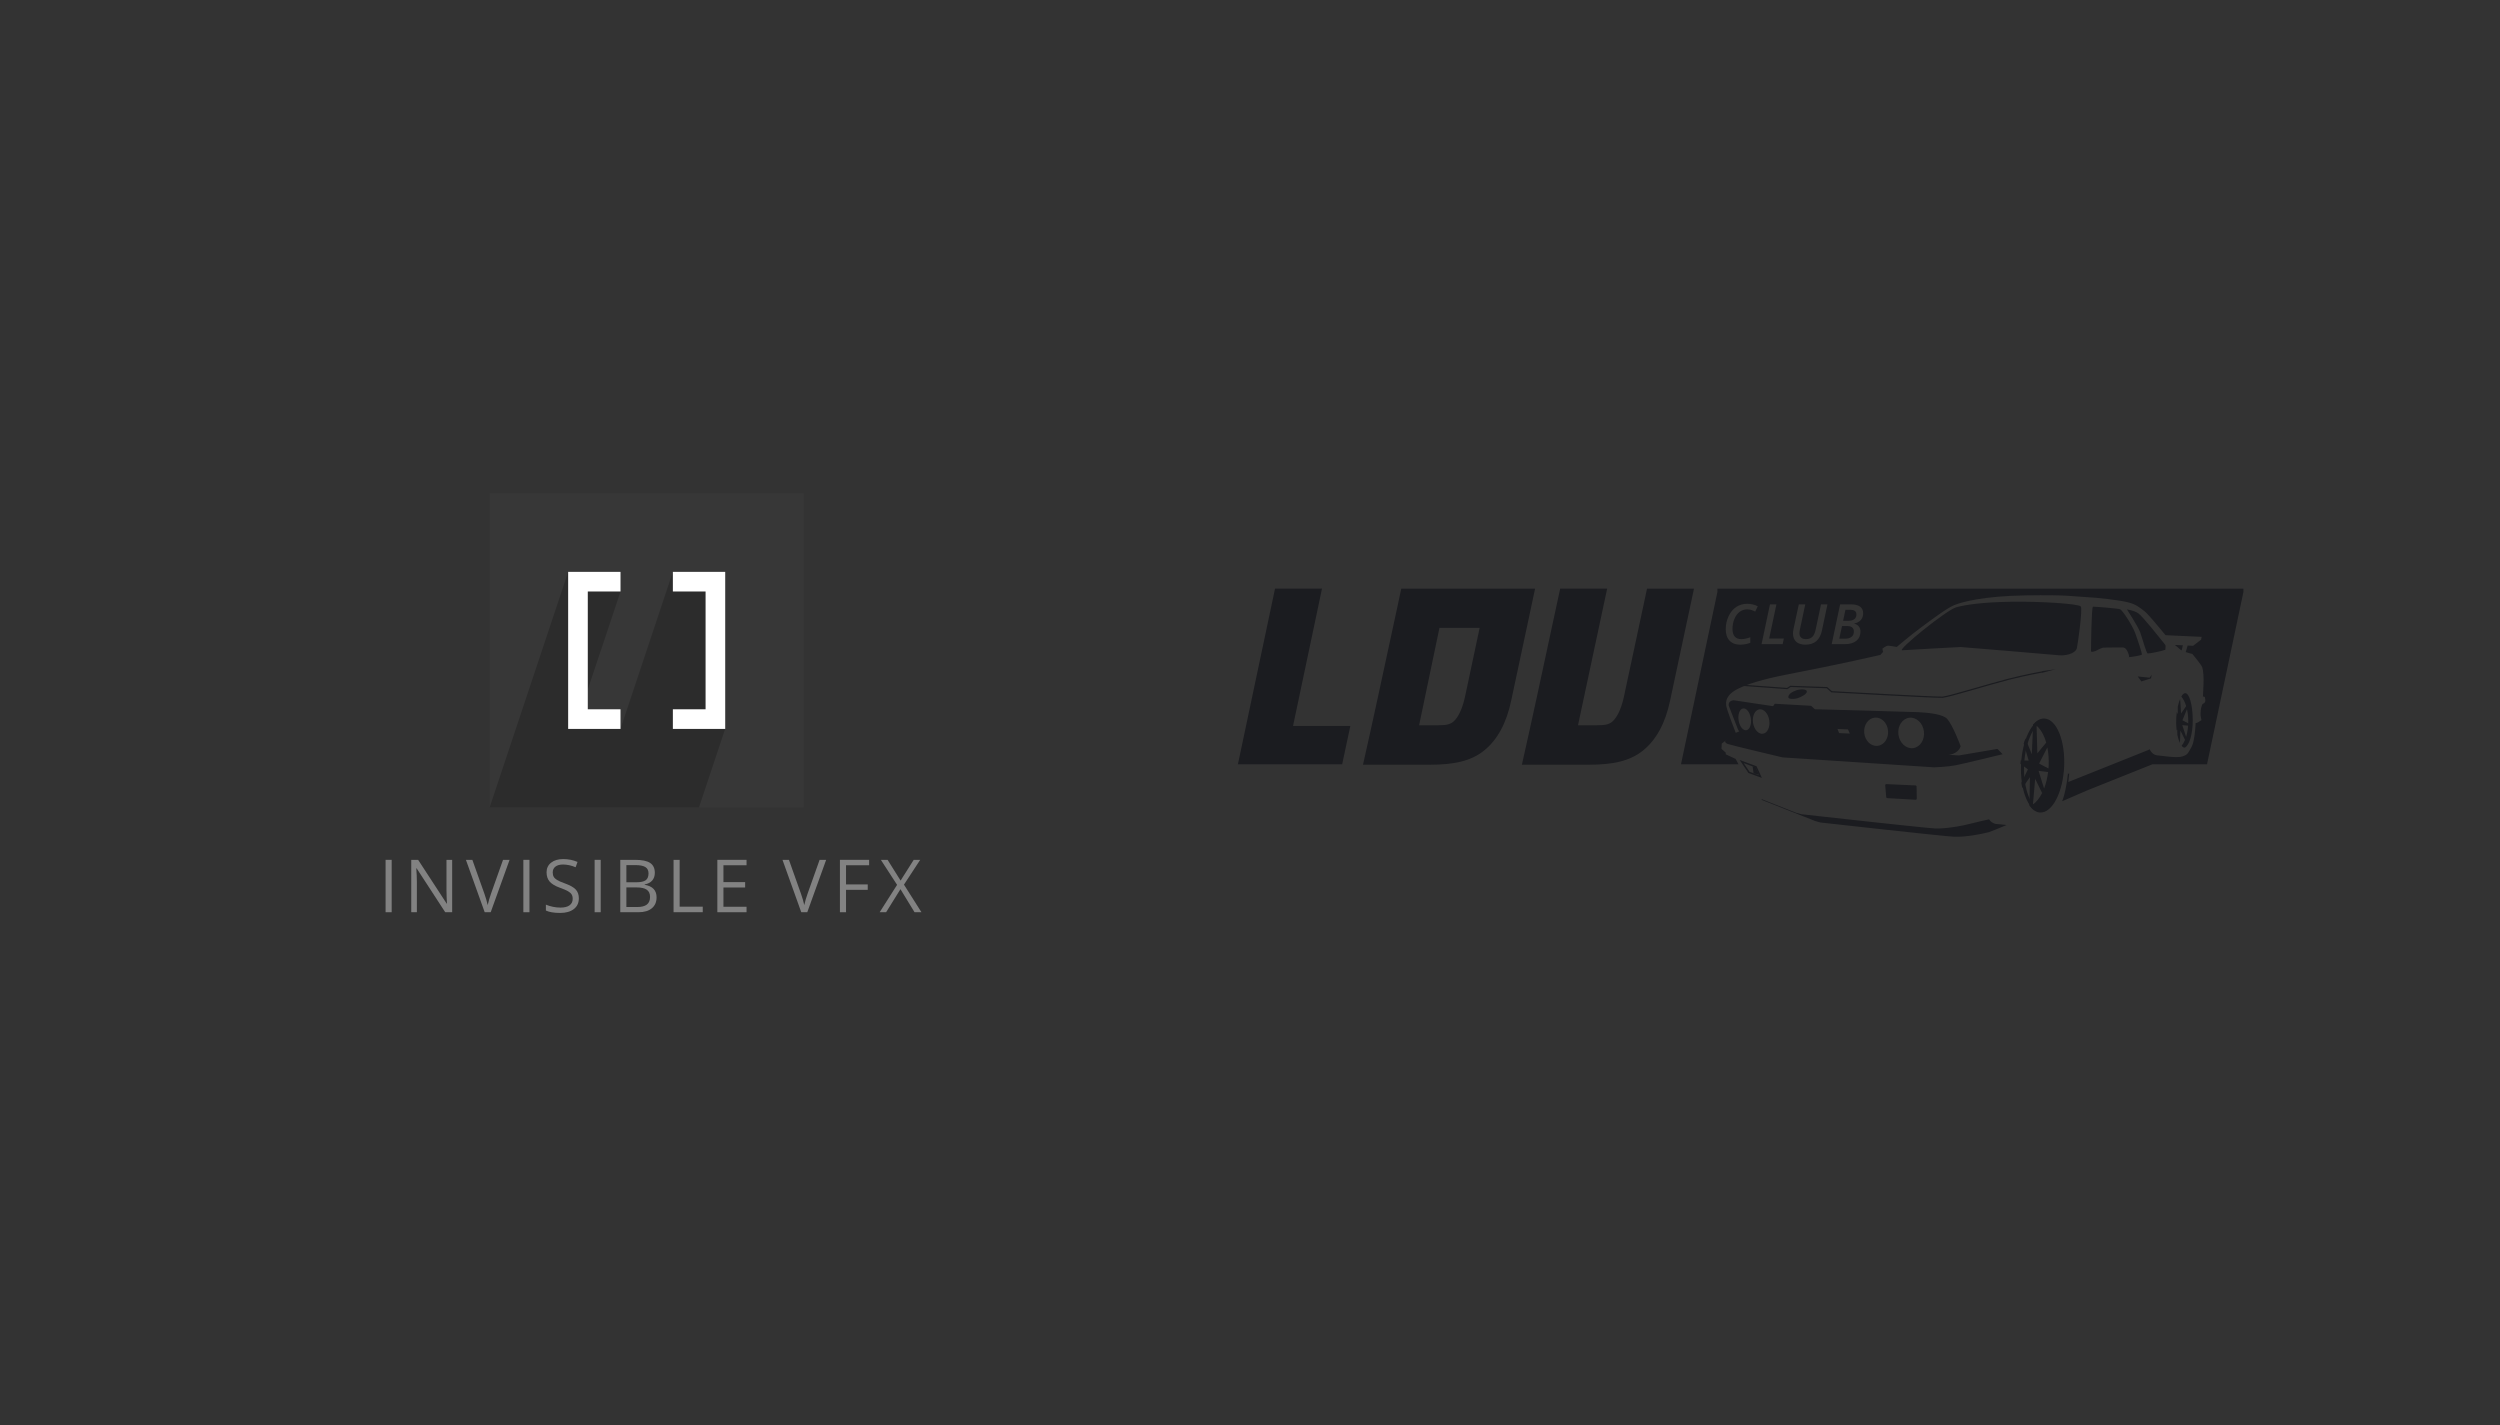 <?xml version="1.0" encoding="utf-8"?>
<!-- Generator: Adobe Illustrator 16.0.0, SVG Export Plug-In . SVG Version: 6.00 Build 0)  -->
<!DOCTYPE svg PUBLIC "-//W3C//DTD SVG 1.1//EN" "http://www.w3.org/Graphics/SVG/1.1/DTD/svg11.dtd">
<svg version="1.1" id="Layer_1" xmlns="http://www.w3.org/2000/svg" xmlns:xlink="http://www.w3.org/1999/xlink" x="0px" y="0px"
	 width="1140px" height="650px" viewBox="0 0 1140 650" enable-background="new 0 0 1140 650" xml:space="preserve">
<rect x="0" y="0" width="1140" height="650" fill="#333333" stroke="none"/>
<g>
	<path fill="#1B1C20" d="M991.737,294.094c0.849,0.697,1.7,1.369,2.314,1.979c0.185,0.186,0.472,0.359,0.788,0.529l0.543-2.34
		L991.737,294.094L991.737,294.094z M994.278,333.141l2.085,4.234c-0.438,1.08-0.961,1.986-1.543,2.711
		c0.596,0.746,1.205,1.047,1.717,0.691c1.824-1.264,3.392-6.043,3.351-12.512c-0.044-7.084-1.611-12.271-3.479-12.195
		c-0.587,0.025-1.183,0.602-1.733,1.561c0.898,1.035,1.664,2.516,2.212,4.336l-2.312,3.381l-0.433-6.646
		c-0.416,0.979-0.785,2.184-1.085,3.539l0.003,3.477l-0.431-1.045c-0.22,1.615-0.333,3.359-0.303,5.135
		c0.02,1.195,0.118,2.287,0.248,3.322l0.245-0.424l0.05,2.348c0.309,1.537,0.722,2.797,1.182,3.764L994.278,333.141L994.278,333.141
		z M997.827,329.822l-2.643-1.381l2.08-5.035c0.375,1.688,0.584,3.572,0.579,5.568C997.844,329.26,997.835,329.541,997.827,329.822
		L997.827,329.822z M995.124,330.668l2.645,0.234c-0.135,1.855-0.451,3.576-0.911,5.08L995.124,330.668L995.124,330.668z
		 M979.344,297.971c0.643,0.115,6.341-1.006,8.038-1.67c0.091-2.002,0.537-1.623-0.954-3.436c-1.49-1.816-9.45-11.926-11.426-13.236
		c-1.979-1.312-5.105-1.713-5.105-1.713s5.015,7.699,6.004,10.365C976.889,290.941,978.702,297.854,979.344,297.971L979.344,297.971
		z M980.859,309.332l0.328-1.648l-0.962,1.342l-5.444-0.572l1.697,2.277L980.859,309.332L980.859,309.332z M970.467,297.807
		c0.44,1.191,0.427,1.664,0.333,1.842c0.691,0.004,5.907-0.727,5.933-1.242c0.024-0.523-1.756-6.152-3.072-9.707
		c-1.317-3.551-5.814-10.479-6.905-10.877c-1.094-0.4-11.608-1.23-12.352-1.178c-0.741,0.053-0.888,19.338-0.926,20.207
		c-0.039,0.871,2.226-0.07,2.226-0.07s2.464-1.285,3.211-1.426c0.746-0.141,9.263-0.098,9.263-0.098
		S969.478,295.141,970.467,297.807L970.467,297.807z M970.8,299.648c-0.008,0-0.041,0.004-0.05,0.004
		C970.444,299.639,970.688,299.873,970.8,299.648L970.8,299.648z M1023.005,269.924v-1.506H783.139v1.506l-16.606,78.572h26.217
		l-1.295-2.432l-4.53-2.102l0.033-0.738l-1.956-1.756l0.11-2.402l4.408-3.314l3.579-1.316l-0.738-0.033l-0.898-0.326
		c0,0-4.157-10.553-4.345-12.504c-0.19-1.949,0.325-3.039,1.017-4.025c0.694-0.986,3.025-5.414,27.118-10.049
		c24.095-4.633,42.214-8.859,42.214-8.859l1.206-1.367l-0.303-1.496c0,0,1.73-1.4,2.653-1.359s3.888,0.594,3.888,0.594
		s6.459-5.475,10.6-8.523c4.352-3.203,12.024-9.057,15.493-10.498c3.47-1.443,13.201-4.199,32.83-4.498
		c19.629-0.303,21.155,0.486,27.065,0.76c5.913,0.27,15.728,1.461,19.331,2.367c3.604,0.906,5.087,2.082,7.591,4.051
		c1.854,1.457,6.759,7.434,9.674,10.977l16.447,0.752l-0.243,1.287l-3.646,2.793l-2.487-0.115l-0.882,2.998
		c1.496,0.498,3.012,0.824,3.012,0.824s4.039,4.793,4.532,6.131c0.493,1.336,0.702,4.846,0.575,7.617
		c-0.126,2.77-0.259,5.652-0.259,5.652l0.821,0.223c0,0,0.65,1.953-0.121,2.658s-0.84,0.146-1.268,1.422
		c-0.43,1.279-0.49,2.631-0.534,3.619c-0.047,0.982,0.421,2.855,0.421,2.855s-2.286,1.664-2.647,1.328
		c-0.13,2.479-0.587,8.809-1.923,11.033c-1.673,2.785-1.59,3.443-4.276,4.246c-2.684,0.805-9.663-0.441-11.14-0.51
		c-1.416-0.066-2.777-0.994-3.626-2.809l-0.661,0.365l-36.445,14.572l0.425-3.795l-0.314-0.016l-0.3-0.014
		c0,0-0.025,0.248-0.069,0.656c-0.003,0.035-0.005,0.061-0.011,0.098c-0.009,0.098-0.022,0.211-0.036,0.326
		c-0.011,0.082-0.02,0.154-0.027,0.242c-0.014,0.115-0.03,0.24-0.047,0.369c-0.014,0.105-0.024,0.209-0.038,0.324
		c-0.02,0.131-0.036,0.266-0.056,0.402c-0.017,0.127-0.033,0.254-0.053,0.389c-0.021,0.152-0.044,0.309-0.068,0.469
		c-0.02,0.139-0.039,0.273-0.061,0.416c-0.025,0.162-0.053,0.328-0.08,0.502c-0.022,0.15-0.047,0.303-0.074,0.459
		c-0.027,0.178-0.061,0.354-0.091,0.533c-0.027,0.164-0.059,0.33-0.089,0.498c-0.032,0.18-0.065,0.355-0.102,0.537
		c-0.033,0.176-0.069,0.355-0.104,0.537c-0.036,0.18-0.072,0.355-0.11,0.535c-0.041,0.189-0.083,0.377-0.127,0.568
		c-0.036,0.176-0.077,0.35-0.118,0.525c-0.044,0.195-0.094,0.391-0.144,0.586c-0.041,0.17-0.083,0.338-0.127,0.508
		c-0.052,0.203-0.11,0.402-0.168,0.604c-0.044,0.16-0.085,0.32-0.132,0.477c-0.063,0.213-0.133,0.422-0.198,0.629
		c-0.044,0.141-0.089,0.283-0.136,0.418c-0.096,0.283-0.195,0.557-0.297,0.826c-0.022,0.057-0.042,0.117-0.063,0.172
		c6.599-2.852,11.528-4.998,11.528-4.998l29.696-11.879l24.845,0.004L1023.005,269.924L1023.005,269.924z M801.538,276.471
		l-1.165,2.42c-0.521-0.281-1.072-0.521-1.659-0.719c-0.587-0.199-1.254-0.299-1.997-0.299c-1.273,0-2.411,0.367-3.408,1.104
		c-1.002,0.734-1.803,1.809-2.4,3.217c-0.601,1.412-0.899,2.957-0.899,4.643c0,1.488,0.34,2.629,1.023,3.418
		c0.681,0.791,1.688,1.184,3.017,1.184c1.166,0,2.527-0.281,4.081-0.842v2.539c-1.488,0.555-3.033,0.832-4.638,0.832
		c-2.05,0-3.656-0.613-4.815-1.84c-1.163-1.229-1.744-2.951-1.744-5.166c0-2.148,0.437-4.145,1.309-5.988
		c0.873-1.842,2.036-3.244,3.491-4.203c1.454-0.959,3.116-1.439,4.984-1.439C798.51,275.33,800.119,275.711,801.538,276.471
		L801.538,276.471z M806.746,291.176h6.682l-0.532,2.543h-9.621l3.829-18.127h2.94L806.746,291.176L806.746,291.176z
		 M833.323,275.592l-2.504,11.854c-0.463,2.207-1.323,3.848-2.579,4.916c-1.257,1.072-2.924,1.605-4.996,1.605
		c-1.796,0-3.182-0.438-4.16-1.314c-0.98-0.875-1.472-2.137-1.472-3.781c0-0.688,0.086-1.389,0.248-2.109l2.395-11.17h2.94
		l-2.381,11.221c-0.174,0.727-0.262,1.381-0.262,1.959c0,0.842,0.245,1.498,0.738,1.965c0.49,0.467,1.237,0.701,2.237,0.701
		c1.198,0,2.149-0.332,2.852-0.996c0.703-0.668,1.216-1.748,1.538-3.244l2.466-11.605H833.323L833.323,275.592z M849.604,279.709
		c0,1.207-0.358,2.209-1.071,3.012c-0.717,0.801-1.706,1.328-2.971,1.576v0.1c0.893,0.23,1.584,0.658,2.078,1.283
		c0.49,0.623,0.738,1.381,0.738,2.273c0,1.793-0.623,3.203-1.86,4.229c-1.242,1.025-2.965,1.537-5.172,1.537h-6.089l3.833-18.127
		h4.945c1.838,0,3.224,0.348,4.16,1.043C849.134,277.328,849.604,278.354,849.604,279.709L849.604,279.709z M845.588,282.33
		c0.628-0.5,0.941-1.207,0.941-2.125c0-1.422-0.92-2.133-2.766-2.133h-2.243l-1.066,5.01h2.469
		C844.069,283.082,844.959,282.83,845.588,282.33L845.588,282.33z M842.438,285.486h-2.48l-1.253,5.74h2.766
		c1.215,0,2.169-0.281,2.857-0.844c0.689-0.562,1.036-1.363,1.036-2.406c0-0.809-0.248-1.426-0.744-1.852
		S843.396,285.486,842.438,285.486L842.438,285.486z M761.564,319.465l10.899-51.047h-21.417l-10.462,48.912
		c-1.022,4.857-2.51,8.461-4.464,10.816c-1.953,2.354-4.32,2.562-7.753,2.562c-4.417,0-8.798,0-8.798,0l13.293-62.291h-21.416
		l-10.899,50.555c-0.438,2.375-6.569,29.732-6.569,29.732s25.897,0,30.791,0c10.407,0,18.408-1.57,24.47-6.484
		C755.301,337.311,759.409,329.727,761.564,319.465L761.564,319.465z M689.107,319.465l10.898-51.047l-22.179,0.002l-17.42-0.002
		h-21.416l-10.9,50.555c-0.438,2.375-6.568,29.732-6.568,29.732s25.897,0,30.791,0c10.406,0,18.408-1.57,24.471-6.48
		C682.845,337.311,686.953,329.727,689.107,319.465L689.107,319.465z M674.714,286.316l-6.585,31.014
		c-1.022,4.855-2.511,8.461-4.464,10.816c-1.953,2.354-4.321,2.562-7.753,2.562c-4.42,0-8.797,0-8.797,0l9.273-44.385
		L674.714,286.316L674.714,286.316z M615.756,331.021H589.63l13.2-62.604h-21.417l-16.923,80.074h47.543L615.756,331.021
		L615.756,331.021z M800.529,349.734l-1.33-0.281l0.421,3.209l2.452,0.621L800.529,349.734L800.529,349.734z M822.481,317.064
		c1.906-1.205,2.08-2.58-0.319-2.697c-2.408-0.117-4.393,0.898-5.365,1.529c-0.975,0.635-2.322,2.602-0.185,2.77
		C818.863,318.846,820.574,318.275,822.481,317.064L822.481,317.064z M806.473,365.65l-3.201-1.266l0.099,0.377l24.365,9.633
		l2.378,0.664c0,0,55.991,6.27,60.979,6.5c4.986,0.229,12.831-1.264,15.832-2.1c0.738-0.207,3.849-1.471,8.111-3.26
		c-0.006,0-0.014,0-0.017-0.002c-0.939-0.1-1.854-0.195-2.725-0.283c-0.452-0.047-0.857-0.084-1.281-0.121
		c-0.378-0.037-0.783-0.078-1.136-0.107c-1.422-0.408-2.275-1.16-2.846-2.072c-0.667,0.145-1.431,0.314-2.227,0.492
		c-0.474,0.105-0.962,0.215-1.449,0.326c-1.976,0.449-3.965,0.916-5.147,1.248c-2.604,0.721-8.855,1.939-13.724,2.1
		c-0.039,0-0.077,0.006-0.116,0.008c-0.699,0.02-1.366,0.016-1.989-0.014c-2.027-0.092-12.471-1.182-24.158-2.441
		c-0.898-0.1-1.805-0.195-2.717-0.295c-9.104-0.986-18.618-2.039-25.277-2.777c-5.329-0.592-8.825-0.98-8.825-0.98l-2.378-0.668
		L806.473,365.65L806.473,365.65z M931.244,306.797l6.057-1.594l-6.057,0.799V306.797L931.244,306.797z M867.442,296.525
		c2.788-0.221,26.589-1.482,26.589-1.482s42.523,3.479,44.917,3.764c2.395,0.283,7.429-0.533,8.112-3.297
		c0.41-1.67,2.661-17.684,1.793-18.945c-0.867-1.262-18.339-2.367-31.557-2.174c-13.22,0.195-20.854,1.334-25.258,2.527
		C887.634,278.113,864.657,296.744,867.442,296.525L867.442,296.525z M921.32,348.311l3.395,2.508l-2.979,6.221
		c0.124,0.793,0.245,1.588,0.41,2.332l3.516-4.994l-0.267,12.957c1.394,1.928,3.058,3.094,4.896,3.176
		c5.511,0.254,10.415-9.137,10.961-20.971c0.54-11.836-3.485-21.635-8.993-21.889c-1.733-0.078-3.403,0.797-4.899,2.398
		c0.069,0.035,0.135,0.082,0.201,0.121l0,0l-0.292-0.014c-0.061,0.066-0.118,0.143-0.179,0.211l-0.579,13.59l-2.937-7.25
		c-0.281,0.77-0.543,1.566-0.78,2.406l2.29,7.74l-3.654-0.146C921.386,347.236,921.348,347.771,921.32,348.311L921.32,348.311z
		 M933.066,338.635l-4.034,4.881l-0.353-12.572C930.564,332.518,932.094,335.227,933.066,338.635L933.066,338.635z M934.102,350.436
		l-4.268-2.254l3.756-7.371c0.51,2.547,0.735,5.379,0.598,8.363C934.168,349.598,934.135,350.016,934.102,350.436L934.102,350.436z
		 M932.104,359.568l-2.516-8.064l4.348,0.543C933.595,354.805,932.961,357.354,932.104,359.568L932.104,359.568z M927.013,366.834
		l1.022-11.699l3.165,6.477C930.035,363.939,928.6,365.746,927.013,366.834L927.013,366.834z M923.568,336.691l0.006,0.016
		c0.234-0.639,0.477-1.262,0.738-1.846C924.051,335.443,923.803,336.055,923.568,336.691L923.568,336.691z M921.714,357.084
		l0.022-0.045c-0.02-0.117-0.044-0.229-0.061-0.348C921.694,356.818,921.694,356.957,921.714,357.084L921.714,357.084z
		 M924.381,365.699c-0.611-1.133-1.144-2.441-1.592-3.885C923.237,363.258,923.77,364.564,924.381,365.699L924.381,365.699z
		 M925.588,367.611C925.588,367.611,925.588,367.609,925.588,367.611L925.588,367.611
		C925.588,367.609,925.588,367.611,925.588,367.611L925.588,367.611z"/>
	<path fill="none" stroke="#1B1C20" stroke-width="1.417" d="M930.338,369.514c4.866,0.223,9.407-8.945,9.914-20.021
		c0.507-11.072-3.174-20.617-8.04-20.84c-4.866-0.225-9.407,8.943-9.914,20.016C921.791,359.746,925.473,369.289,930.338,369.514
		L930.338,369.514z"/>
	<path fill="#1B1C20" d="M893.53,340.293c0,0-3.447-9.305-5.972-12.121c-1.732-1.938-7.854-2.697-12.922-2.93
		c-5.064-0.232-47.259-1.332-47.259-1.332l-1.739-1.582l-16.094-0.904l-0.776,1.133l-18.252-2.738
		c-2.185,0.234-1.688,1.926-1.688,1.926l4.117,10.594c0,0,0.793,1.678,1.972,2.033c1.18,0.354,19.455,4.297,19.455,4.297
		l0.482,1.357l4.659,1.215l12.107,0.887l1.154-1.449c0,0,45.371,2.916,52.609,3.246C892.621,344.258,893.53,340.293,893.53,340.293
		L893.53,340.293z M796.319,332.977c-1.54,0.227-3.116-1.809-3.521-4.551c-0.402-2.744,0.521-5.15,2.061-5.375
		c1.54-0.23,3.119,1.809,3.521,4.551C798.785,330.344,797.862,332.752,796.319,332.977L796.319,332.977z M803.905,334.58
		c-2.045,0.301-4.067-1.941-4.519-5.012c-0.452-3.068,0.837-5.799,2.882-6.1c2.044-0.303,4.066,1.943,4.519,5.01
		C807.239,331.547,805.949,334.277,803.905,334.58L803.905,334.58z M843.521,334.506l-4.892-0.223l-0.749-1.887l4.803,0.221
		L843.521,334.506L843.521,334.506z M856.124,340.117c-2.998,0.283-5.701-2.373-6.037-5.934c-0.333-3.559,1.827-6.672,4.827-6.953
		c2.998-0.285,5.701,2.371,6.037,5.932C861.284,336.723,859.124,339.836,856.124,340.117L856.124,340.117z M872.389,341.139
		c-3.207,0.416-6.208-2.348-6.704-6.17c-0.493-3.824,1.706-7.26,4.913-7.674c3.204-0.416,6.205,2.348,6.701,6.17
		C877.794,337.289,875.596,340.725,872.389,341.139L872.389,341.139z"/>
	<path fill="none" stroke="#1B1C20" d="M790.517,319.818l18.252,2.738l0.776-1.133l16.094,0.904l1.739,1.582
		c0,0,42.194,1.1,47.259,1.332c5.067,0.232,11.189,0.992,12.922,2.93c2.524,2.816,5.972,12.121,5.972,12.121
		s-0.907,3.965-8.146,3.631c-7.235-0.33-52.609-3.246-52.609-3.246l-1.154,1.449l-12.107-0.887l-4.659-1.215l-0.482-1.357
		c0,0-18.275-3.943-19.455-4.297c-1.179-0.355-1.972-2.033-1.972-2.033l-4.117-10.594
		C788.828,321.744,788.332,320.053,790.517,319.818L790.517,319.818z"/>
	<path fill="none" stroke="#1B1C20" stroke-width="0.567" stroke-linecap="round" d="M931.286,306.402
		c0,0-7.261,1.281-15.499,3.373c-8.235,2.094-27.192,7.977-29.978,8.158c-2.783,0.18-50.579-2.496-50.579-2.496l-2.133-1.863
		l-16.626-0.586l-1.526,0.988c0,0-21.02-1.582-22.497-1.648"/>
	<path fill="#1B1C20" d="M793.272,333.955l-3.27,1.453l-2.591,2.168c0,0-0.947,0.639,0.678,1.223
		c1.623,0.588,24.85,6.078,24.85,6.078l69.128,4.531c0,0,6.064-0.232,9.581-0.924c3.518-0.689,20.582-4.844,20.582-4.844
		l-1.576-1.604l-17.378,2.947l-13.203-0.846l-47.075-3.559l-1.669,1.525c0,0-10.655-0.49-11.386-0.523
		c-0.732-0.033-5.355-1.045-5.355-1.045l-0.328-1.617l-20.025-4.119L793.272,333.955L793.272,333.955z"/>
	<path fill="none" stroke="#1B1C20" d="M793.272,333.955l-3.27,1.453l-2.591,2.168c0,0-0.947,0.639,0.678,1.223
		c1.623,0.588,24.85,6.078,24.85,6.078l69.128,4.531c0,0,6.064-0.232,9.581-0.924c3.518-0.689,20.582-4.844,20.582-4.844
		l-1.576-1.604l-17.378,2.947l-13.203-0.846l-47.075-3.559l-1.669,1.525c0,0-10.655-0.49-11.386-0.523
		c-0.732-0.033-5.355-1.045-5.355-1.045l-0.328-1.617l-20.025-4.119L793.272,333.955L793.272,333.955z"/>
	<polygon fill="#1B1C20" points="860.154,358.051 873.457,358.66 873.554,364.197 860.609,363.443 860.154,358.051 	"/>
	<polygon fill="none" stroke="#1B1C20" stroke-linejoin="round" points="860.154,358.051 873.457,358.66 873.554,364.197 
		860.609,363.443 860.154,358.051 	"/>
	<polygon fill="none" stroke="#1B1C20" stroke-width="0.709" points="797.543,352.207 794.189,347.25 800.729,349.701 
		802.742,354.102 797.543,352.207 	"/>
</g>
<g>
	<rect x="223.272" y="224.961" fill="#373737" width="143.227" height="143.248"/>
	<g>
		<path fill="#828282" d="M175.824,415.972v-23.884h2.777v23.884H175.824z"/>
		<path fill="#828282" d="M206.188,415.972h-3.17l-13.053-20.045h-0.131c0.174,2.353,0.262,4.509,0.262,6.469v13.576h-2.565v-23.884
			h3.137l13.021,19.963h0.131c-0.021-0.294-0.071-1.238-0.147-2.834s-0.104-2.736-0.081-3.423v-13.706h2.598V415.972z"/>
		<path fill="#828282" d="M229.381,392.088h2.989l-8.609,23.884h-2.744l-8.561-23.884h2.94l5.489,15.454
			c0.632,1.775,1.133,3.502,1.503,5.179c0.393-1.765,0.904-3.523,1.536-5.276L229.381,392.088z"/>
		<path fill="#828282" d="M238.651,415.972v-23.884h2.777v23.884H238.651z"/>
		<path fill="#828282" d="M263.954,409.617c0,2.102-0.763,3.74-2.287,4.917c-1.525,1.176-3.595,1.765-6.208,1.765
			c-2.832,0-5.01-0.365-6.535-1.095v-2.68c0.98,0.414,2.048,0.741,3.202,0.98s2.298,0.359,3.431,0.359
			c1.852,0,3.245-0.352,4.183-1.054c0.937-0.702,1.404-1.68,1.404-2.933c0-0.827-0.166-1.505-0.498-2.034
			c-0.332-0.527-0.888-1.015-1.666-1.462c-0.779-0.446-1.964-0.953-3.554-1.52c-2.222-0.794-3.809-1.736-4.762-2.826
			c-0.953-1.089-1.43-2.51-1.43-4.264c0-1.84,0.691-3.305,2.075-4.395c1.383-1.089,3.212-1.634,5.488-1.634
			c2.375,0,4.559,0.437,6.552,1.308l-0.866,2.417c-1.972-0.827-3.888-1.241-5.75-1.241c-1.471,0-2.62,0.316-3.447,0.947
			c-0.828,0.632-1.242,1.509-1.242,2.631c0,0.827,0.152,1.506,0.458,2.033c0.305,0.528,0.819,1.014,1.544,1.454
			c0.724,0.441,1.832,0.929,3.324,1.462c2.505,0.894,4.229,1.853,5.171,2.876C263.482,406.654,263.954,407.983,263.954,409.617z"/>
		<path fill="#828282" d="M271.144,415.972v-23.884h2.777v23.884H271.144z"/>
		<path fill="#828282" d="M282.851,392.088h6.747c3.17,0,5.462,0.474,6.878,1.421s2.124,2.445,2.124,4.492
			c0,1.416-0.395,2.584-1.185,3.505c-0.79,0.92-1.941,1.517-3.455,1.789v0.163c3.627,0.62,5.44,2.526,5.44,5.718
			c0,2.135-0.722,3.801-2.165,4.999s-3.461,1.797-6.053,1.797h-8.332V392.088z M285.628,402.314h4.574
			c1.961,0,3.371-0.308,4.231-0.923s1.291-1.653,1.291-3.112c0-1.34-0.479-2.307-1.438-2.9c-0.959-0.593-2.483-0.89-4.574-0.89
			h-4.085V402.314z M285.628,404.667v8.936h4.983c1.928,0,3.379-0.373,4.354-1.119c0.975-0.745,1.462-1.913,1.462-3.504
			c0-1.48-0.498-2.57-1.495-3.268c-0.996-0.696-2.513-1.045-4.55-1.045H285.628z"/>
		<path fill="#828282" d="M307.142,415.972v-23.884h2.777v21.368h10.537v2.516H307.142z"/>
		<path fill="#828282" d="M340.426,415.972h-13.314v-23.884h13.314v2.467h-10.537v7.694h9.9v2.45h-9.9v8.789h10.537V415.972z"/>
		<path fill="#828282" d="M373.738,392.088h2.989l-8.609,23.884h-2.744l-8.561-23.884h2.94l5.489,15.454
			c0.632,1.775,1.133,3.502,1.503,5.179c0.393-1.765,0.904-3.523,1.536-5.276L373.738,392.088z"/>
		<path fill="#828282" d="M385.787,415.972h-2.777v-23.884h13.314v2.467h-10.537v8.74h9.9v2.467h-9.9V415.972z"/>
		<path fill="#828282" d="M420.179,415.972h-3.153l-6.421-10.505l-6.534,10.505h-2.94l7.939-12.481l-7.4-11.402h3.071l5.93,9.459
			l5.979-9.459h2.957l-7.4,11.305L420.179,415.972z"/>
	</g>
	<polygon opacity="0.7" fill="#282828" points="329.16,324.881 323.402,323.766 330.523,284.249 329.237,261.494 306.825,260.769 
		282.953,332.387 276.984,329.402 265.048,323.434 282.953,269.721 274,266.736 259.08,260.77 223.272,368.195 318.762,368.195 
		330.697,332.387 	"/>
	<polygon fill="#FFFFFF" points="282.953,260.77 259.08,260.77 259.08,332.387 282.953,332.387 282.953,323.434 268.032,323.434 
		268.032,269.721 282.953,269.721 	"/>
	<polygon fill="#FFFFFF" points="306.825,260.77 330.697,260.77 330.697,332.387 306.825,332.387 306.825,323.434 321.746,323.434 
		321.746,269.721 306.825,269.721 	"/>
</g>
</svg>

